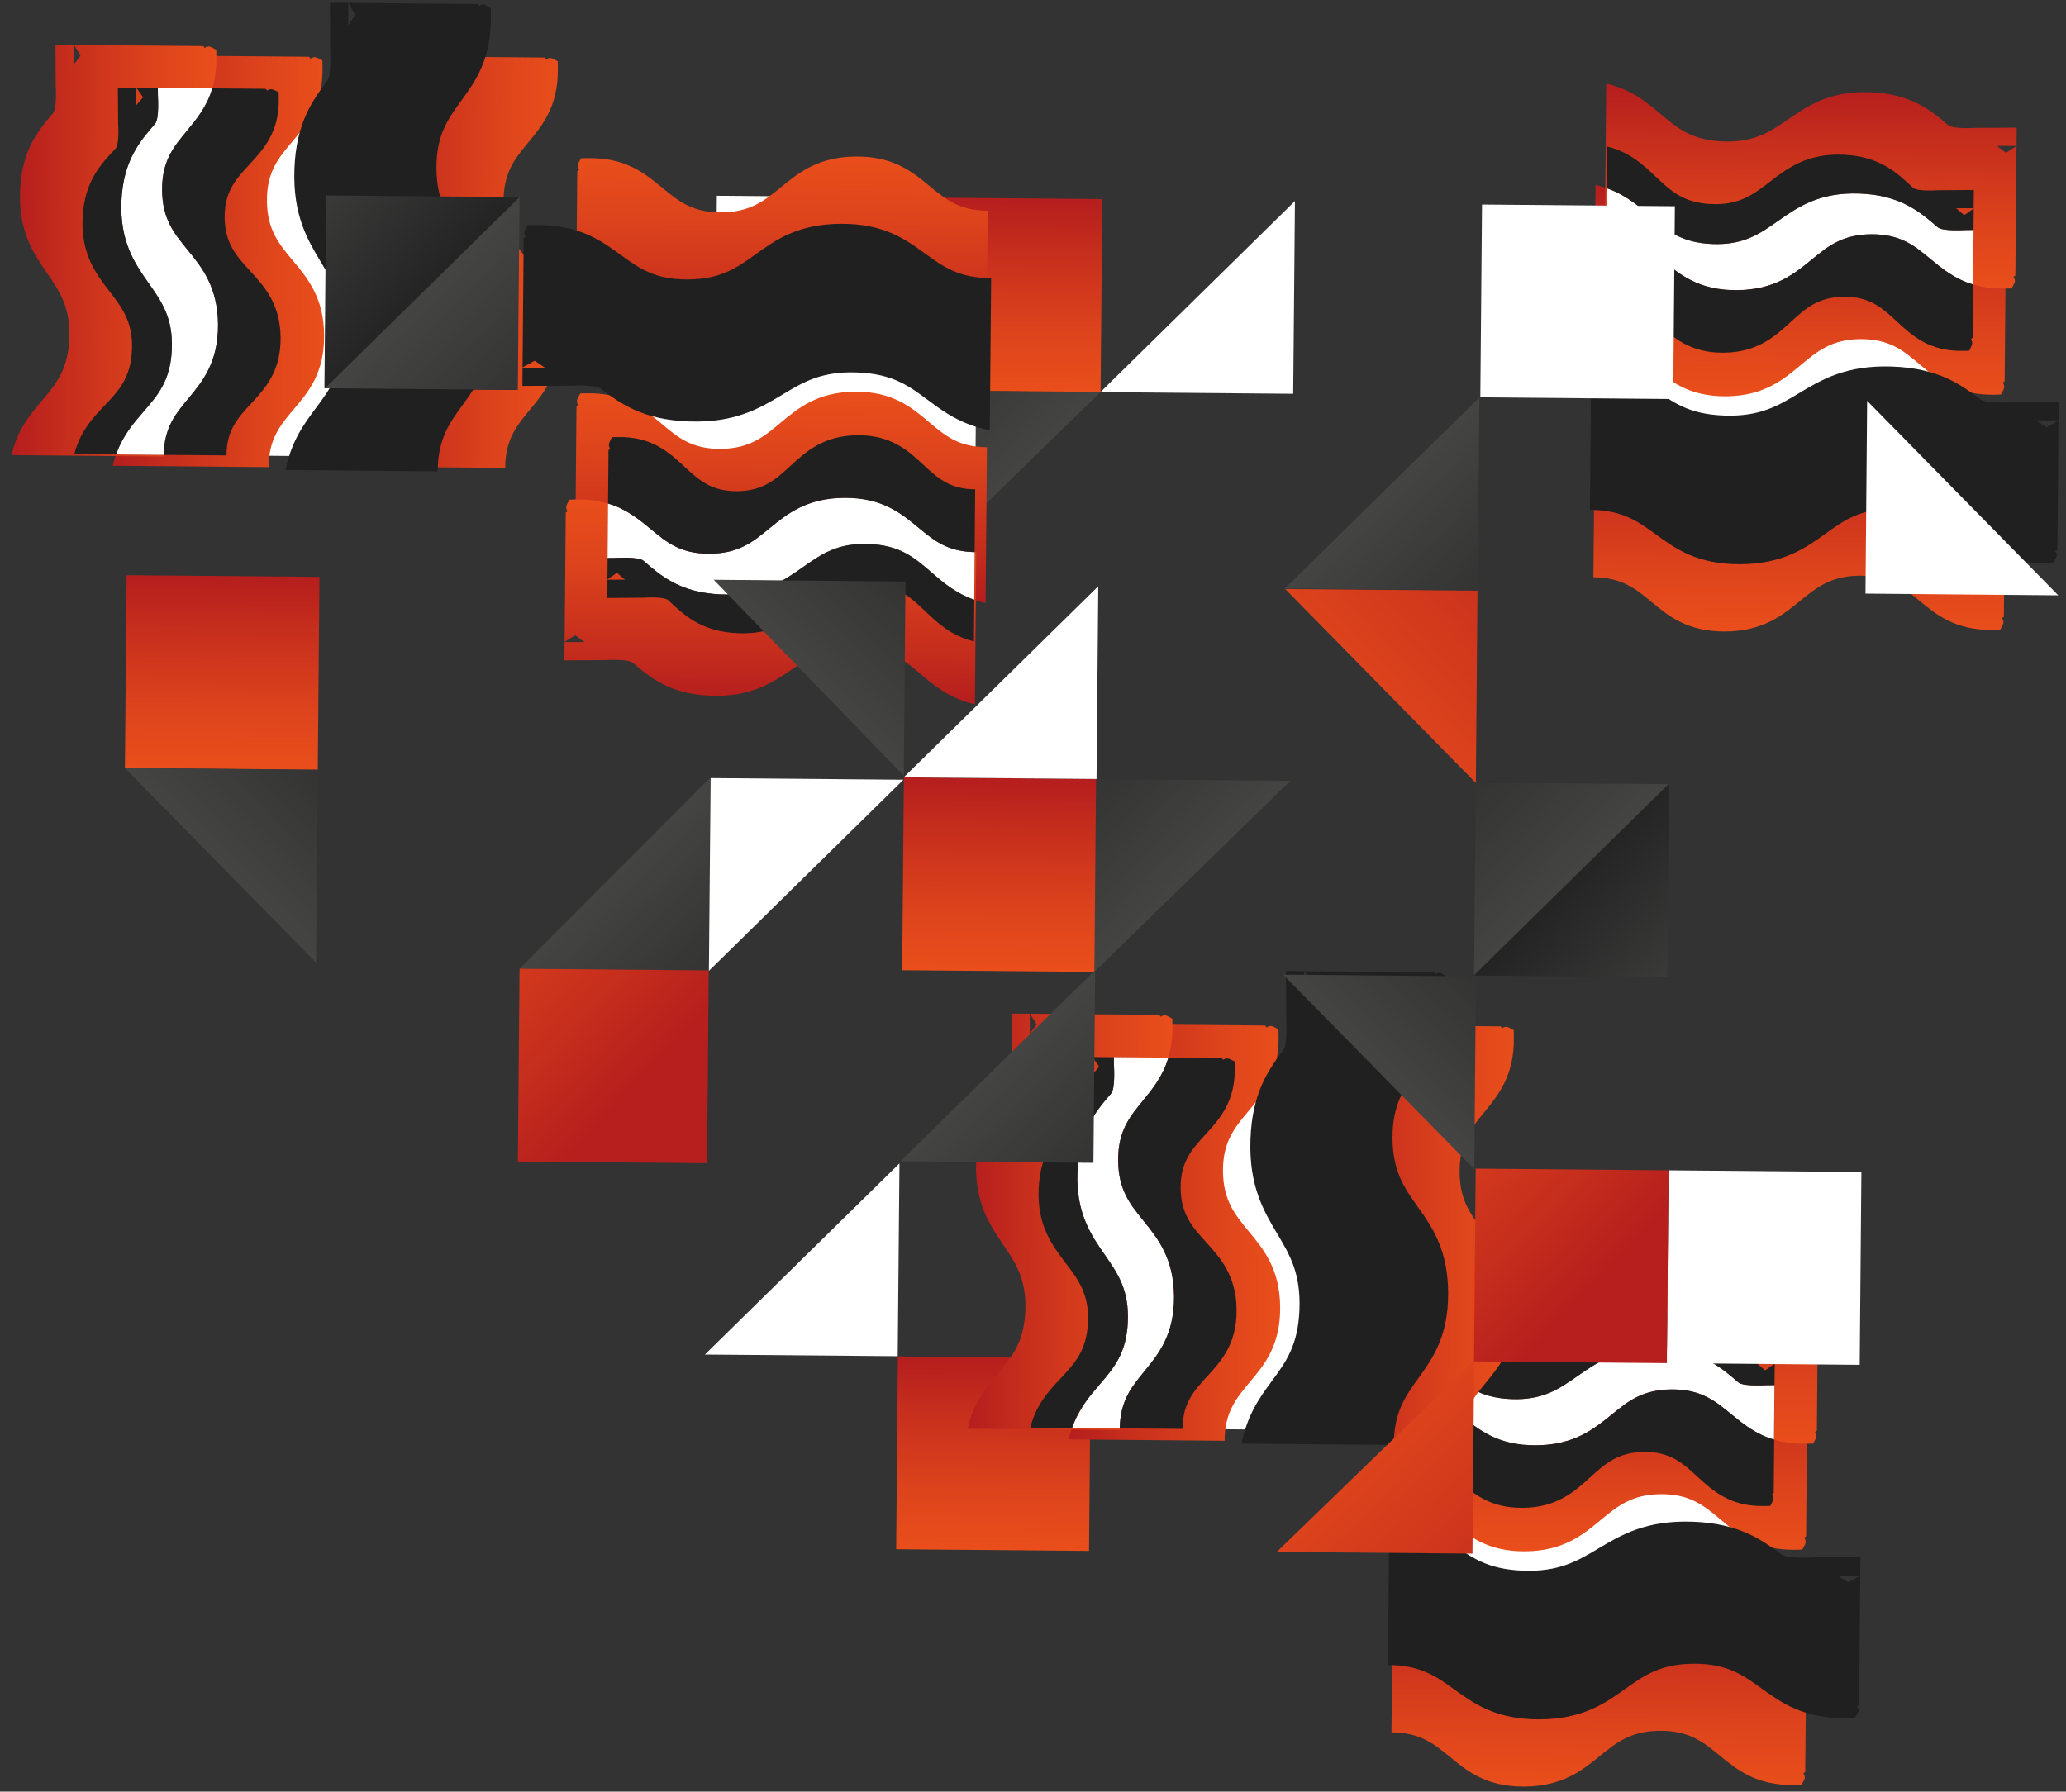 <svg width="709" height="615" viewBox="0 0 709 615" fill="none" xmlns="http://www.w3.org/2000/svg">
<rect x="0" y="0" width="709" height="615" fill="#333333" stroke="none"/>
<path d="M377.699 134.538L378.279 68.356L312.097 67.775L311.516 133.958L377.699 134.538Z" fill="url(#paint0_linear)"/>
<path d="M109.054 264.202L109.634 198.02L43.451 197.439L42.871 263.622L109.054 264.202Z" fill="url(#paint1_linear)"/>
<path d="M375.793 333.619L376.373 267.436L310.19 266.856L309.61 333.038L375.793 333.619Z" fill="url(#paint2_linear)"/>
<path d="M373.729 532.378L374.31 466.195L308.127 465.615L307.547 531.797L373.729 532.378Z" fill="url(#paint3_linear)"/>
<path d="M311.605 133.959L312.185 67.776L246.003 67.196L245.422 133.379L311.605 133.959Z" fill="white"/>
<path d="M606.634 571.614L607.414 482.736L481.985 481.636L481.205 570.514L606.634 571.614Z" fill="white"/>
<path d="M497.905 522.171C492.396 517.534 487.611 513.507 477.775 513.474L478.244 459.973C479.433 460.25 480.551 460.563 481.616 460.91C481.793 460.965 481.988 461.038 482.165 461.093L482.022 477.456C491.483 477.628 496.199 481.494 501.603 485.935C507.413 490.717 514.018 496.147 527.093 496.066C540.167 495.985 546.957 490.495 552.941 485.638C558.673 480.992 563.636 476.962 573.704 476.908C583.737 476.854 588.576 480.827 594.21 485.448C598.166 488.685 602.457 492.227 608.844 494.133L609.008 475.421C611.943 475.394 616.443 475.38 618.649 475.381C619.165 475.386 619.716 475.373 620.268 475.378L620.211 481.799C619.713 481.794 619.197 481.808 618.699 481.803C617.045 481.806 615.195 481.808 613.416 481.81L614.512 482.656C615.148 483.142 615.784 483.645 616.402 484.131C616.491 484.132 616.58 484.15 616.669 484.151C617.527 483.607 618.851 482.765 620.211 481.888L619.812 527.349C619.561 527.543 619.346 527.701 619.149 527.842C619.959 528.88 619.612 529.856 619.395 530.263L618.509 531.927L616.196 531.978C613.296 532.024 610.719 531.788 608.393 531.34C601.876 530.091 597.348 527.152 593.462 524.077C592.437 523.267 591.466 522.44 590.512 521.649C584.897 516.922 580.042 512.842 570.009 512.896C559.941 512.95 554.977 517.069 549.243 521.839C543.259 526.802 536.468 532.453 523.393 532.516C510.318 532.632 503.732 527.078 497.905 522.171Z" fill="url(#paint4_linear)"/>
<path d="M497.657 603.139C492.147 598.608 487.361 594.688 477.525 594.655L477.983 542.435C486.806 544.415 492.015 548.801 496.747 552.774C502.504 557.627 507.483 561.815 518.312 562.248C529.141 562.681 534.688 558.905 541.094 554.533C547.787 549.984 555.374 544.803 569.439 545.372C583.558 545.922 590.32 551.638 596.306 556.671C597.984 558.073 605.512 557.606 605.957 557.592C606.686 557.58 615.047 557.529 618.355 557.523C618.871 557.527 619.405 557.514 619.956 557.519L619.901 563.78C619.403 563.775 618.888 563.771 618.389 563.784C616.735 563.787 614.885 563.789 613.106 563.791L614.202 564.619C614.838 565.105 615.474 565.591 616.093 566.059C616.182 566.059 616.27 566.078 616.359 566.079C617.218 565.553 618.541 564.728 619.901 563.869L619.511 608.245C619.261 608.421 619.046 608.579 618.849 608.72C619.658 609.741 619.312 610.68 619.095 611.07L618.209 612.699L615.897 612.732C602.75 612.954 596.092 607.471 590.211 602.652C584.595 598.031 579.738 594.058 569.705 594.112C559.637 594.166 554.675 598.178 548.942 602.841C542.958 607.698 536.168 613.189 523.094 613.27C510.073 613.351 503.468 607.921 497.657 603.139Z" fill="url(#paint5_linear)"/>
<path d="M608.825 494.168L608.989 475.457C607.548 475.462 606.481 475.471 606.249 475.486C605.805 475.5 598.276 475.986 596.599 474.53C590.614 469.372 583.853 463.532 569.735 462.964C555.67 462.396 548.081 467.683 541.388 472.356C534.963 476.835 529.432 480.7 518.603 480.267C507.775 479.834 502.796 475.539 497.041 470.58C493.069 467.147 488.743 463.427 482.2 461.129L482.056 477.492C481.879 477.49 481.701 477.489 481.505 477.487L481.963 425.267C490.786 427.247 495.995 431.633 500.727 435.606C506.483 440.459 511.463 444.647 522.292 445.08C533.121 445.513 538.668 441.737 545.074 437.364C551.767 432.816 559.354 427.635 573.419 428.203C587.538 428.754 594.3 434.47 600.286 439.503C601.964 440.905 609.492 440.438 609.937 440.424C610.666 440.412 619.027 440.361 622.335 440.355C622.851 440.359 623.385 440.346 623.954 440.351L623.899 446.612C623.401 446.607 622.885 446.603 622.387 446.616C620.733 446.619 618.883 446.621 617.104 446.623L618.2 447.451C618.836 447.937 619.472 448.423 620.09 448.891C620.179 448.891 620.268 448.91 620.357 448.911C621.215 448.385 622.539 447.56 623.898 446.701L623.509 491.077C623.258 491.253 623.044 491.411 622.847 491.552C623.656 492.573 623.31 493.512 623.093 493.902L622.207 495.531L620.072 495.565L619.894 495.564C615.554 495.632 611.947 495.103 608.825 494.168Z" fill="url(#paint6_linear)"/>
<path d="M501.603 485.952C496.199 481.493 491.483 477.646 482.022 477.474L482.165 461.11C488.709 463.409 493.034 467.129 497.006 470.561C502.762 475.521 507.74 479.816 518.569 480.249C529.398 480.682 534.946 476.817 541.353 472.338C548.047 467.665 555.635 462.377 569.7 462.945C583.818 463.514 590.58 469.354 596.565 474.512C598.242 475.949 605.77 475.482 606.215 475.468C606.446 475.47 607.513 475.462 608.954 475.439L608.79 494.15C602.403 492.244 598.112 488.72 594.156 485.465C588.54 480.845 583.683 476.871 573.651 476.925C563.582 476.979 558.62 480.991 552.887 485.655C546.903 490.512 540.114 496.002 527.039 496.083C514.018 496.165 507.431 490.735 501.603 485.952Z" fill="white"/>
<path d="M518.586 480.25C507.757 479.817 502.779 475.522 497.024 470.562C493.052 467.13 488.726 463.41 482.183 461.111L482.308 446.793C490.189 448.766 494.846 453.147 499.045 457.114C504.196 461.962 508.624 466.146 518.297 466.568C527.97 466.991 532.93 463.21 538.661 458.832C544.642 454.277 551.429 449.089 563.982 449.644C576.589 450.182 582.64 455.891 587.968 460.918C589.467 462.319 596.195 461.844 596.587 461.83C597.227 461.818 604.698 461.759 607.651 461.749C608.114 461.753 608.594 461.74 609.092 461.744L609.037 468.005C608.592 468.001 608.13 467.997 607.685 468.011C606.209 468.016 604.554 468.019 602.971 468.023L603.942 468.849C604.507 469.335 605.072 469.82 605.637 470.287C605.709 470.288 605.797 470.306 605.868 470.307C606.638 469.78 607.819 468.955 609.036 468.094L608.972 475.457C607.531 475.462 606.464 475.471 606.232 475.487C605.787 475.5 598.259 475.986 596.582 474.53C590.597 469.373 583.836 463.532 569.717 462.964C555.652 462.396 548.064 467.683 541.37 472.356C534.963 476.818 529.415 480.7 518.586 480.25Z" fill="#202020"/>
<path d="M499.813 507.496C494.89 502.97 490.637 499.055 481.85 499.031L482.039 477.492C491.501 477.664 496.216 481.53 501.62 485.971C507.431 490.753 514.035 496.183 527.11 496.102C540.185 496.021 546.974 490.531 552.958 485.674C558.691 481.028 563.653 476.998 573.722 476.944C583.754 476.89 588.593 480.864 594.227 485.485C598.183 488.721 602.474 492.263 608.861 494.169L608.701 512.471C608.486 512.647 608.289 512.805 608.11 512.946C608.83 513.966 608.519 514.906 608.32 515.296L607.541 516.925L605.477 516.961C593.735 517.196 587.789 511.718 582.548 506.905C577.537 502.29 573.196 498.321 564.248 498.384C555.265 498.448 550.819 502.465 545.69 507.133C540.347 511.996 534.269 517.492 522.599 517.586C510.876 517.678 505.001 512.273 499.813 507.496Z" fill="#202020"/>
<path d="M499.248 580.029C492.955 575.491 487.529 571.566 476.323 571.521L476.781 519.3C486.831 521.292 492.77 525.684 498.142 529.662C504.716 534.522 510.372 538.717 522.712 539.163C535.035 539.609 541.347 535.84 548.643 531.475C556.26 526.934 564.879 521.763 580.901 522.348C596.958 522.916 604.681 528.64 611.503 533.68C613.412 535.085 621.989 534.626 622.505 534.613C623.324 534.602 632.858 534.561 636.611 534.559C637.198 534.564 637.821 534.551 638.444 534.557L638.389 540.818C637.819 540.813 637.233 540.808 636.663 540.82C634.778 540.822 632.679 540.821 630.651 540.821L631.889 541.65C632.614 542.137 633.339 542.623 634.046 543.092C634.135 543.093 634.242 543.112 634.349 543.112C635.331 542.587 636.833 541.765 638.388 540.907L637.999 585.283C637.713 585.459 637.462 585.617 637.247 585.757C638.163 586.779 637.782 587.718 637.529 588.108L636.537 589.735L633.904 589.766C618.943 589.972 611.342 584.48 604.643 579.655C598.244 575.027 592.712 571.047 581.292 571.09C569.836 571.131 564.198 575.138 557.664 579.794C550.863 584.644 543.148 590.126 528.259 590.191C513.406 590.238 505.894 584.818 499.248 580.029Z" fill="#202020"/>
<path d="M674.93 175.104L675.71 86.226L551.259 85.135L550.48 174.012L674.93 175.104Z" fill="white"/>
<path d="M567.055 125.669C561.581 121.032 556.85 117.006 547.085 116.973L547.554 63.472C548.725 63.749 549.843 64.062 550.89 64.409C551.067 64.464 551.244 64.536 551.422 64.591L551.278 80.955C560.669 81.126 565.331 84.991 570.699 89.432C576.474 94.214 583.007 99.643 595.993 99.561C608.961 99.48 615.697 93.989 621.628 89.132C627.325 84.486 632.234 80.455 642.231 80.401C652.175 80.346 656.996 84.319 662.577 88.939C666.497 92.175 670.771 95.717 677.086 97.622L677.25 78.929C680.168 78.901 684.615 78.887 686.82 78.888C687.336 78.893 687.87 78.88 688.421 78.885L688.365 85.305C687.867 85.301 687.369 85.314 686.871 85.31C685.234 85.314 683.384 85.315 681.623 85.317L682.701 86.163C683.319 86.649 683.955 87.152 684.573 87.638C684.662 87.639 684.751 87.657 684.822 87.658C685.681 87.114 686.987 86.272 688.346 85.394L687.948 130.856C687.697 131.049 687.482 131.208 687.285 131.348C688.094 132.387 687.748 133.362 687.531 133.769L686.662 135.434L684.367 135.485C681.485 135.531 678.926 135.295 676.617 134.848C670.154 133.599 665.661 130.66 661.811 127.585C660.804 126.776 659.833 125.949 658.879 125.158C653.3 120.431 648.497 116.351 638.536 116.406C628.556 116.461 623.629 120.58 617.93 125.35C611.981 130.314 605.261 135.965 592.294 136.029C579.361 136.129 572.828 130.576 567.055 125.669Z" fill="url(#paint7_linear)"/>
<path d="M566.789 206.636C561.315 202.106 556.582 198.187 546.817 198.154L547.275 145.934C556.027 147.914 561.2 152.299 565.879 156.271C571.6 161.124 576.526 165.312 587.284 165.744C598.024 166.177 603.535 162.401 609.888 158.027C616.527 153.478 624.062 148.297 638.02 148.864C652.014 149.414 658.741 155.129 664.673 160.162C666.333 161.564 673.808 161.096 674.253 161.082C674.964 161.07 683.272 161.019 686.545 161.012C687.06 161.016 687.594 161.003 688.146 161.008L688.091 167.269C687.593 167.265 687.095 167.26 686.596 167.274C684.96 167.277 683.128 167.279 681.349 167.281L682.427 168.109C683.063 168.594 683.681 169.08 684.3 169.548C684.389 169.549 684.477 169.567 684.549 169.568C685.407 169.042 686.713 168.217 688.072 167.358L687.683 211.734C687.432 211.91 687.217 212.068 687.021 212.209C687.83 213.23 687.484 214.17 687.267 214.559L686.399 216.188L684.104 216.221C671.063 216.445 664.459 210.961 658.614 206.143C653.033 201.523 648.23 197.55 638.268 197.605C628.289 197.659 623.362 201.672 617.665 206.335C611.717 211.193 604.998 216.683 592.03 216.765C579.098 216.848 572.564 211.418 566.789 206.636Z" fill="url(#paint8_linear)"/>
<path d="M677.103 97.658L677.267 78.929C675.844 78.934 674.777 78.943 674.545 78.959C674.1 78.972 666.625 79.458 664.966 78.003C659.035 72.846 652.309 67.006 638.315 66.439C624.339 65.871 616.822 71.177 610.181 75.833C603.81 80.313 598.315 84.178 587.575 83.746C576.835 83.313 571.892 79.019 566.173 74.059C562.236 70.627 557.929 66.907 551.438 64.609L551.295 80.973C551.117 80.971 550.939 80.969 550.761 80.968L551.219 28.747C559.971 30.727 565.145 35.113 569.823 39.085C575.544 43.938 580.47 48.126 591.228 48.558C601.968 48.99 607.479 45.214 613.832 40.841C620.472 36.292 628.006 31.111 641.964 31.678C655.958 32.228 662.685 37.943 668.617 42.976C670.277 44.378 677.752 43.91 678.197 43.896C678.909 43.884 687.216 43.833 690.489 43.826C691.005 43.83 691.538 43.817 692.09 43.822L692.035 50.083C691.537 50.078 691.039 50.074 690.541 50.087C688.904 50.091 687.072 50.092 685.293 50.095L686.371 50.922C686.989 51.408 687.625 51.894 688.244 52.362C688.333 52.362 688.422 52.381 688.493 52.382C689.351 51.856 690.657 51.031 692.016 50.171L691.627 94.548C691.376 94.724 691.162 94.882 690.965 95.023C691.774 96.044 691.428 96.983 691.211 97.373L690.343 99.002L688.226 99.036L688.048 99.035C683.778 99.122 680.19 98.592 677.103 97.658Z" fill="url(#paint9_linear)"/>
<path d="M570.717 89.45C565.348 84.992 560.686 81.144 551.296 80.973L551.439 64.609C557.929 66.908 562.219 70.627 566.174 74.059C571.893 79.019 576.818 83.313 587.576 83.746C598.316 84.178 603.828 80.313 610.182 75.833C616.823 71.16 624.358 65.872 638.316 66.439C652.31 67.006 659.036 72.846 664.967 78.003C666.627 79.441 674.101 78.973 674.546 78.959C674.777 78.961 675.845 78.952 677.268 78.929L677.104 97.641C670.77 95.735 666.514 92.211 662.594 88.957C657.014 84.337 652.21 80.364 642.249 80.419C632.252 80.473 627.343 84.486 621.645 89.15C615.697 94.007 608.979 99.498 596.011 99.579C583.043 99.662 576.491 94.232 570.717 89.45Z" fill="white"/>
<path d="M587.558 83.746C576.818 83.314 571.875 79.019 566.156 74.059C562.219 70.627 557.911 66.907 551.421 64.609L551.547 50.291C559.374 52.263 563.978 56.644 568.159 60.612C573.275 65.459 577.685 69.642 587.287 70.047C596.889 70.469 601.795 66.688 607.49 62.309C613.418 57.754 620.152 52.565 632.616 53.119C645.116 53.656 651.114 59.365 656.406 64.392C657.888 65.792 664.562 65.317 664.972 65.303C665.612 65.291 673.03 65.231 675.947 65.221C676.41 65.225 676.89 65.212 677.37 65.216L677.315 71.477C676.871 71.473 676.426 71.469 675.981 71.483C674.523 71.488 672.868 71.491 671.303 71.495L672.274 72.322C672.839 72.807 673.404 73.292 673.951 73.76C674.022 73.76 674.111 73.779 674.182 73.779C674.952 73.253 676.115 72.427 677.332 71.566L677.268 78.929C675.845 78.935 674.777 78.943 674.546 78.959C674.101 78.973 666.626 79.459 664.967 78.003C659.035 72.846 652.31 67.006 638.316 66.439C624.34 65.871 616.822 71.177 610.182 75.833C603.81 80.313 598.316 84.196 587.558 83.746Z" fill="#202020"/>
<path d="M568.927 110.993C564.039 106.468 559.822 102.553 551.107 102.53L551.296 80.973C560.686 81.144 565.348 85.01 570.717 89.45C576.491 94.232 583.025 99.662 596.011 99.58C608.979 99.498 615.715 94.007 621.645 89.15C627.343 84.504 632.252 80.474 642.249 80.419C652.193 80.364 657.014 84.337 662.594 88.957C666.515 92.194 670.788 95.735 677.104 97.641L676.943 115.943C676.728 116.119 676.531 116.277 676.352 116.418C677.072 117.438 676.762 118.378 676.563 118.768L675.784 120.397L673.738 120.433C662.085 120.668 656.192 115.191 650.987 110.379C646.011 105.764 641.723 101.795 632.829 101.859C623.899 101.923 619.506 105.94 614.431 110.61C609.123 115.472 603.098 120.969 591.518 121.063C579.919 121.175 574.079 115.77 568.927 110.993Z" fill="#202020"/>
<path d="M568.38 183.526C562.14 178.989 556.75 175.064 545.633 175.02L546.091 122.782C556.07 124.772 561.955 129.164 567.292 133.142C573.813 138.002 579.433 142.196 591.666 142.641C603.9 143.086 610.159 139.317 617.401 134.951C624.948 130.41 633.513 125.238 649.41 125.822C665.343 126.389 673.013 132.113 679.763 137.152C681.654 138.556 690.161 138.097 690.677 138.084C691.495 138.074 700.941 138.032 704.676 138.029C705.263 138.034 705.868 138.022 706.491 138.027L706.436 144.288C705.866 144.283 705.297 144.278 704.728 144.291C702.86 144.292 700.761 144.292 698.769 144.292L700.007 145.121C700.714 145.607 701.439 146.094 702.147 146.563C702.236 146.563 702.342 146.582 702.431 146.583C703.414 146.058 704.898 145.235 706.435 144.377L706.046 188.754C705.759 188.929 705.527 189.087 705.294 189.227C706.21 190.249 705.811 191.188 705.576 191.578L704.584 193.205L701.969 193.236C687.132 193.444 679.585 187.952 672.939 183.127C666.594 178.5 661.097 174.521 649.783 174.564C638.417 174.606 632.814 178.613 626.352 183.27C619.603 188.12 611.942 193.602 597.178 193.669C582.413 193.735 574.955 188.315 568.38 183.526Z" fill="#202020"/>
<path d="M150.311 32.508L61.433 31.729L60.341 156.179L149.219 156.959L150.311 32.508Z" fill="white"/>
<path d="M100.89 140.381C96.253 145.855 92.227 150.587 92.194 160.352L38.693 159.883C38.97 158.711 39.283 157.593 39.63 156.547C39.685 156.369 39.757 156.192 39.812 156.015L56.176 156.158C56.347 146.768 60.212 142.106 64.653 136.737C69.435 130.963 74.864 124.429 74.782 111.443C74.7 98.475 69.21 91.739 64.352 85.809C59.706 80.112 55.676 75.202 55.621 65.205C55.566 55.261 59.54 50.44 64.16 44.86C67.396 40.939 70.938 36.666 72.843 30.35L54.132 30.186C54.104 27.269 54.09 22.822 54.092 20.616C54.096 20.1 54.083 19.566 54.088 19.015L60.509 19.071C60.504 19.569 60.518 20.068 60.513 20.566C60.517 22.202 60.518 24.052 60.521 25.813L61.366 24.735C61.852 24.117 62.355 23.481 62.841 22.863C62.842 22.774 62.861 22.685 62.861 22.614C62.317 21.755 61.475 20.45 60.597 19.09L106.059 19.489C106.253 19.739 106.411 19.954 106.551 20.151C107.59 19.342 108.565 19.689 108.973 19.906L110.637 20.774L110.688 23.069C110.734 25.951 110.498 28.51 110.051 30.819C108.802 37.283 105.864 41.775 102.788 45.626C101.979 46.632 101.152 47.603 100.361 48.557C95.634 54.136 91.554 58.939 91.609 68.9C91.664 78.88 95.783 83.808 100.553 89.506C105.517 95.455 111.168 102.175 111.232 115.143C111.332 128.075 105.778 134.626 100.89 140.381Z" fill="url(#paint10_linear)"/>
<path d="M181.857 140.648C177.326 146.122 173.407 150.855 173.375 160.62L121.154 160.162C123.134 151.41 127.52 146.237 131.492 141.558C136.345 135.837 140.532 130.911 140.965 120.153C141.397 109.413 137.621 103.902 133.248 97.549C128.699 90.909 123.517 83.376 124.085 69.417C124.634 55.423 130.35 48.696 135.382 42.764C136.784 41.104 136.316 33.629 136.302 33.184C136.291 32.473 136.239 24.165 136.232 20.892C136.237 20.377 136.224 19.843 136.229 19.291L142.489 19.346C142.485 19.844 142.481 20.342 142.494 20.84C142.497 22.477 142.499 24.309 142.501 26.088L143.329 25.01C143.815 24.374 144.301 23.756 144.768 23.137C144.769 23.048 144.788 22.96 144.788 22.888C144.262 22.03 143.438 20.724 142.578 19.365L186.955 19.754C187.13 20.005 187.289 20.22 187.429 20.416C188.45 19.607 189.39 19.953 189.779 20.17L191.408 21.038L191.441 23.333C191.665 36.373 186.182 42.978 181.364 48.823C176.743 54.404 172.77 59.207 172.825 69.169C172.88 79.148 176.892 84.075 181.556 89.772C186.413 95.72 191.904 102.439 191.986 115.407C192.068 128.339 186.639 134.873 181.857 140.648Z" fill="url(#paint11_linear)"/>
<path d="M72.861 30.35L54.15 30.186C54.155 31.609 54.164 32.677 54.179 32.908C54.193 33.353 54.679 40.828 53.224 42.487C48.067 48.419 42.227 55.145 41.659 69.138C41.092 83.097 46.38 90.614 51.053 97.272C55.533 103.644 59.399 109.138 58.966 119.878C58.534 130.618 54.24 135.561 49.28 141.281C45.848 145.217 42.128 149.525 39.83 156.015L56.194 156.158C56.192 156.336 56.19 156.514 56.189 156.692L3.968 156.234C5.948 147.482 10.334 142.309 14.306 137.63C19.159 131.909 23.347 126.983 23.779 116.226C24.211 105.486 20.435 99.974 16.062 93.621C11.513 86.982 6.332 79.448 6.899 65.489C7.448 51.495 13.164 44.768 18.197 38.836C19.598 37.176 19.13 29.701 19.116 29.256C19.105 28.545 19.053 20.238 19.046 16.965C19.051 16.449 19.038 15.915 19.043 15.364L25.303 15.419C25.299 15.917 25.295 16.415 25.308 16.913C25.312 18.549 25.313 20.381 25.316 22.16L26.143 21.082C26.629 20.464 27.115 19.828 27.583 19.21C27.583 19.121 27.602 19.032 27.603 18.961C27.076 18.102 26.252 16.797 25.392 15.437L69.769 15.826C69.945 16.077 70.103 16.292 70.243 16.489C71.264 15.679 72.204 16.026 72.594 16.242L74.222 17.111L74.257 19.228L74.256 19.405C74.343 23.657 73.796 27.246 72.861 30.35Z" fill="url(#paint12_linear)"/>
<path d="M64.671 136.72C60.212 142.088 56.365 146.751 56.194 156.141L39.83 155.997C42.129 149.507 45.848 145.218 49.28 141.263C54.24 135.544 58.534 130.618 58.967 119.861C59.399 109.121 55.534 103.608 51.054 97.254C46.38 90.614 41.092 83.079 41.66 69.121C42.227 55.127 48.067 48.401 53.224 42.47C54.662 40.81 54.194 33.335 54.18 32.891C54.182 32.659 54.173 31.592 54.15 30.169L72.861 30.333C70.956 36.666 67.432 40.922 64.178 44.843C59.558 50.423 55.585 55.226 55.64 65.188C55.694 75.185 59.707 80.094 64.371 85.791C69.228 91.74 74.719 98.458 74.8 111.426C74.882 124.412 69.453 130.945 64.671 136.72Z" fill="white"/>
<path d="M58.966 119.878C58.534 130.618 54.24 135.561 49.28 141.281C45.848 145.217 42.128 149.525 39.83 156.015L25.512 155.889C27.484 148.062 31.865 143.458 35.832 139.277C40.68 134.179 44.863 129.769 45.285 120.167C45.707 110.566 41.926 105.659 37.547 99.964C32.992 94.036 27.804 87.302 28.358 74.838C28.894 62.338 34.603 56.34 39.63 51.048C41.031 49.566 40.556 42.892 40.541 42.483C40.529 41.842 40.47 34.424 40.46 31.507C40.464 31.045 40.45 30.564 40.454 30.084L46.715 30.139C46.711 30.584 46.707 31.028 46.721 31.473C46.726 32.932 46.73 34.586 46.734 36.151L47.56 35.18C48.046 34.615 48.531 34.05 48.998 33.503C48.999 33.432 49.017 33.343 49.018 33.272C48.491 32.502 47.665 31.339 46.804 30.122L54.168 30.186C54.173 31.61 54.181 32.677 54.197 32.908C54.211 33.353 54.697 40.828 53.242 42.487C48.085 48.419 42.245 55.145 41.677 69.138C41.11 83.097 46.398 90.614 51.071 97.272C55.534 103.626 59.399 109.138 58.966 119.878Z" fill="#202020"/>
<path d="M86.196 138.51C81.671 143.397 77.756 147.614 77.733 156.33L56.194 156.141C56.365 146.751 60.23 142.089 64.671 136.72C69.453 130.945 74.882 124.412 74.8 111.426C74.719 98.458 69.228 91.722 64.371 85.791C59.725 80.094 55.694 75.185 55.64 65.188C55.585 55.244 59.558 50.423 64.178 44.843C67.415 40.922 70.956 36.649 72.861 30.333L91.181 30.494C91.357 30.709 91.516 30.906 91.656 31.085C92.677 30.364 93.617 30.675 94.006 30.874L95.636 31.653L95.671 33.699C95.907 45.352 90.43 51.245 85.617 56.45C81.002 61.426 77.034 65.714 77.098 74.608C77.162 83.538 81.179 87.931 85.848 93.006C90.711 98.314 96.208 104.339 96.302 115.919C96.396 127.518 90.973 133.358 86.196 138.51Z" fill="#202020"/>
<path d="M158.729 139.057C154.192 145.296 150.267 150.687 150.223 161.804L98.002 161.346C99.993 151.367 104.385 145.482 108.363 140.145C113.223 133.624 117.416 128.004 117.862 115.77C118.307 103.536 114.538 97.278 110.172 90.035C105.631 82.489 100.459 73.924 101.043 58.026C101.61 42.094 107.333 34.424 112.373 27.673C113.777 25.782 113.318 17.276 113.305 16.76C113.294 15.942 113.253 6.496 113.25 2.761C113.255 2.174 113.243 1.569 113.248 0.946L119.509 1.001C119.504 1.57 119.499 2.14 119.512 2.709C119.513 4.577 119.512 6.676 119.513 8.668L120.342 7.43C120.828 6.723 121.315 5.998 121.784 5.29C121.784 5.201 121.803 5.095 121.804 5.006C121.279 4.023 120.456 2.539 119.598 1.002L163.974 1.391C164.15 1.677 164.308 1.91 164.448 2.142C165.47 1.226 166.409 1.626 166.799 1.861L168.426 2.853L168.457 5.468C168.665 20.305 163.173 27.852 158.348 34.498C153.721 40.843 149.741 46.34 149.784 57.654C149.827 69.02 153.834 74.623 158.491 81.085C163.341 87.834 168.823 95.495 168.889 110.259C168.956 125.023 163.536 132.482 158.729 139.057Z" fill="#202020"/>
<path d="M478.4 365.242L389.522 364.462L388.418 490.336L477.296 491.115L478.4 365.242Z" fill="white"/>
<path d="M428.953 474.358C424.315 479.885 420.289 484.688 420.255 494.56L366.754 494.091C367.032 492.901 367.344 491.783 367.691 490.719C367.746 490.542 367.819 490.347 367.874 490.169L384.237 490.313C384.409 480.816 388.275 476.1 392.716 470.661C397.499 464.815 402.929 458.21 402.848 445.082C402.768 431.972 397.278 425.164 392.421 419.145C387.776 413.395 383.746 408.414 383.692 398.31C383.638 388.242 387.612 383.385 392.233 377.734C395.469 373.778 399.012 369.451 400.918 363.046L382.207 362.882C382.179 359.929 382.165 355.429 382.167 353.205C382.171 352.69 382.158 352.138 382.163 351.587L388.584 351.643C388.58 352.141 388.593 352.657 388.589 353.155C388.592 354.809 388.593 356.677 388.596 358.456L389.441 357.36C389.927 356.724 390.431 356.088 390.916 355.452C390.917 355.363 390.936 355.274 390.937 355.186C390.393 354.309 389.551 352.986 388.673 351.626L434.153 352.025C434.346 352.276 434.504 352.49 434.645 352.687C435.684 351.878 436.659 352.225 437.066 352.442L438.73 353.328L438.781 355.641C438.827 358.541 438.591 361.135 438.143 363.48C436.894 370.014 433.955 374.56 430.879 378.446C430.07 379.471 429.243 380.442 428.452 381.396C423.724 387.028 419.644 391.902 419.698 401.97C419.752 412.074 423.87 417.037 428.64 422.807C433.604 428.809 439.254 435.618 439.317 448.746C439.415 461.892 433.86 468.514 428.953 474.358Z" fill="url(#paint13_linear)"/>
<path d="M509.92 474.606C505.389 480.134 501.469 484.938 501.436 494.81L449.216 494.352C451.197 485.493 455.583 480.266 459.555 475.534C464.409 469.742 468.597 464.763 469.03 453.881C469.464 443.016 465.688 437.451 461.315 431.009C456.767 424.299 451.587 416.676 452.155 402.558C452.706 388.403 458.422 381.605 463.456 375.602C464.858 373.924 464.391 366.36 464.377 365.916C464.365 365.186 464.314 356.79 464.308 353.481C464.312 352.966 464.299 352.414 464.304 351.863L470.565 351.918C470.561 352.416 470.556 352.931 470.57 353.43C470.573 355.084 470.574 356.952 470.576 358.73L471.404 357.635C471.89 356.999 472.376 356.363 472.844 355.744C472.845 355.655 472.863 355.566 472.864 355.477C472.338 354.601 471.514 353.278 470.654 351.918L515.031 352.308C515.206 352.558 515.365 352.773 515.505 352.97C516.526 352.161 517.466 352.507 517.855 352.724L519.484 353.61L519.517 355.922C519.739 369.105 514.255 375.798 509.437 381.697C504.816 387.331 500.842 392.205 500.896 402.274C500.95 412.377 504.962 417.34 509.625 423.108C514.482 429.11 519.972 435.917 520.052 449.045C520.133 462.155 514.721 468.778 509.92 474.606Z" fill="url(#paint14_linear)"/>
<path d="M400.953 363.064L382.242 362.9C382.247 364.341 382.255 365.426 382.271 365.658C382.285 366.12 382.77 373.666 381.314 375.344C376.157 381.346 370.316 388.143 369.747 402.297C369.179 416.415 374.466 424.022 379.138 430.751C383.618 437.194 387.482 442.759 387.049 453.624C386.616 464.488 382.321 469.485 377.36 475.275C373.928 479.265 370.208 483.608 367.909 490.17L384.272 490.313C384.271 490.491 384.269 490.669 384.268 490.865L332.047 490.407C334.028 481.548 338.414 476.321 342.387 471.589C347.24 465.797 351.428 460.818 351.862 449.936C352.295 439.071 348.52 433.506 344.147 427.064C339.599 420.354 334.418 412.731 334.987 398.613C335.538 384.458 341.254 377.66 346.287 371.657C347.689 369.979 347.222 362.415 347.208 361.97C347.197 361.241 347.146 352.845 347.139 349.536C347.144 349.021 347.131 348.469 347.136 347.918L353.396 347.973C353.392 348.471 353.388 348.986 353.401 349.485C353.404 351.139 353.406 353.007 353.408 354.785L354.236 353.69C354.722 353.054 355.207 352.418 355.675 351.799C355.676 351.71 355.695 351.621 355.695 351.532C355.169 350.656 354.345 349.333 353.485 347.973L397.862 348.363C398.038 348.613 398.196 348.828 398.337 349.025C399.358 348.216 400.297 348.562 400.687 348.779L402.315 349.665L402.35 351.799L402.349 351.977C402.435 356.3 401.887 359.924 400.953 363.064Z" fill="url(#paint15_linear)"/>
<path d="M392.752 470.643C388.293 476.083 384.445 480.798 384.273 490.296L367.909 490.152C370.208 483.591 373.928 479.248 377.361 475.258C382.321 469.467 386.616 464.488 387.049 453.606C387.483 442.742 383.618 437.176 379.139 430.733C374.466 424.022 369.179 416.398 369.747 402.279C370.316 388.125 376.157 381.328 381.315 375.326C382.752 373.649 382.285 366.085 382.271 365.64C382.273 365.409 382.265 364.324 382.242 362.883L400.953 363.047C399.047 369.451 395.523 373.761 392.268 377.734C387.648 383.368 383.674 388.243 383.728 398.311C383.781 408.415 387.794 413.377 392.457 419.146C397.313 425.147 402.803 431.955 402.884 445.083C402.947 458.193 397.535 464.798 392.752 470.643Z" fill="white"/>
<path d="M387.049 453.606C386.616 464.471 382.321 469.467 377.361 475.258C373.928 479.248 370.208 483.591 367.909 490.152L353.592 490.026C355.564 482.11 359.945 477.453 363.913 473.219C368.761 468.049 372.945 463.604 373.368 453.895C373.791 444.187 370.011 439.209 365.632 433.461C361.077 427.462 355.89 420.657 356.445 408.05C356.983 395.408 362.693 389.339 367.72 383.976C369.121 382.476 368.646 375.731 368.632 375.321C368.62 374.681 368.561 367.174 368.552 364.221C368.556 363.759 368.542 363.278 368.546 362.78L374.807 362.835C374.803 363.28 374.799 363.742 374.813 364.187C374.818 365.663 374.821 367.336 374.825 368.919L375.652 367.948C376.137 367.383 376.622 366.8 377.09 366.253C377.09 366.181 377.109 366.093 377.109 366.022C376.582 365.252 375.757 364.053 374.896 362.836L382.26 362.901C382.265 364.341 382.273 365.427 382.289 365.658C382.303 366.12 382.788 373.667 381.332 375.344C376.175 381.346 370.334 388.143 369.765 402.297C369.197 416.416 374.484 424.022 379.156 430.751C383.618 437.176 387.483 442.742 387.049 453.606Z" fill="#202020"/>
<path d="M414.277 472.451C409.751 477.392 405.836 481.662 405.812 490.484L384.273 490.295C384.445 480.798 388.311 476.083 392.752 470.643C397.535 464.798 402.965 458.193 402.884 445.065C402.804 431.954 397.314 425.147 392.457 419.128C387.812 413.377 383.782 408.397 383.728 398.293C383.674 388.225 387.648 383.368 392.269 377.716C395.505 373.76 399.047 369.434 400.954 363.029L419.256 363.189C419.432 363.404 419.59 363.601 419.731 363.781C420.751 363.06 421.691 363.371 422.081 363.552L423.71 364.349L423.745 366.413C423.98 378.19 418.503 384.154 413.689 389.431C409.074 394.46 405.104 398.801 405.168 407.802C405.231 416.821 409.248 421.267 413.916 426.413C418.779 431.774 424.275 437.87 424.368 449.593C424.478 461.334 419.054 467.245 414.277 472.451Z" fill="#202020"/>
<path d="M486.81 472.998C482.273 479.308 478.347 484.77 478.302 495.994L426.081 495.536C428.073 485.45 432.466 479.494 436.444 474.086C441.305 467.493 445.499 461.803 445.945 449.426C446.392 437.05 442.623 430.72 438.258 423.407C433.718 415.772 428.547 407.117 429.132 391.042C429.701 374.914 435.425 367.173 440.466 360.333C441.87 358.425 441.412 349.811 441.399 349.295C441.388 348.459 441.347 338.907 441.345 335.136C441.35 334.549 441.338 333.926 441.343 333.304L447.604 333.359C447.599 333.928 447.594 334.515 447.607 335.084C447.608 336.97 447.607 339.086 447.607 341.114L448.436 339.859C448.923 339.134 449.41 338.409 449.878 337.701C449.879 337.594 449.898 337.506 449.899 337.399C449.374 336.416 448.551 334.897 447.693 333.36L492.07 333.749C492.245 334.035 492.403 334.285 492.543 334.5C493.565 333.584 494.505 333.966 494.894 334.218L496.521 335.211L496.552 337.844C496.758 352.858 491.266 360.477 486.44 367.194C481.812 373.61 477.832 379.16 477.874 390.616C477.916 402.107 481.922 407.781 486.578 414.314C491.427 421.152 496.909 428.884 496.974 443.826C497.038 458.804 491.6 466.351 486.81 472.998Z" fill="#202020"/>
<path d="M444.39 69.007L377.627 134.609L443.792 135.172C443.81 135.172 444.391 68.971 444.39 69.007Z" fill="white"/>
<path d="M572.786 269.266L572.205 335.449L506.023 334.868L506.603 268.685L572.786 269.266Z" fill="url(#paint16_linear)"/>
<path d="M505.846 334.777L572.609 269.175L506.444 268.612C506.426 268.612 505.845 334.813 505.846 334.777Z" fill="url(#paint17_linear)"/>
<path d="M243.753 266.948L178.235 332.562L243.155 333.113C243.172 333.113 243.753 266.931 243.753 266.948Z" fill="url(#paint18_linear)"/>
<path d="M177.523 133.85L178.104 67.668L111.921 67.087L111.34 133.27L177.523 133.85Z" fill="url(#paint19_linear)"/>
<path d="M242.646 399.279L243.226 333.096L178.306 332.527L177.726 398.71L242.646 399.279Z" fill="url(#paint20_linear)"/>
<path d="M178.299 67.669L111.536 133.271L177.701 133.834C177.701 133.834 178.282 67.633 178.299 67.669Z" fill="url(#paint21_linear)"/>
<path d="M376.9 201.236L310.137 266.838L376.302 267.4C376.302 267.4 376.901 201.2 376.9 201.236Z" fill="white"/>
<path d="M308.673 399.36L241.909 464.962L308.074 465.525C308.074 465.525 308.673 399.324 308.673 399.36Z" fill="white"/>
<path d="M375.834 332.997L309.071 398.599L375.236 399.161C375.236 399.161 375.816 332.961 375.834 332.997Z" fill="url(#paint22_linear)"/>
<path d="M505.895 467.064L438.135 532.729L505.314 533.3C505.296 533.3 505.895 467.028 505.895 467.064Z" fill="url(#paint23_linear)"/>
<path d="M441.035 202.172L506.478 268.773L507.039 202.768C507.039 202.751 440.999 202.171 441.035 202.172Z" fill="url(#paint24_linear)"/>
<path d="M108.472 330.438L42.87 263.675L109.035 264.273C109.035 264.273 108.454 330.473 108.472 330.438Z" fill="url(#paint25_linear)"/>
<path d="M505.938 401.322L440.336 334.558L506.5 335.157C506.518 335.157 505.938 401.339 505.938 401.322Z" fill="url(#paint26_linear)"/>
<path d="M243.278 333.257L310.041 267.655L243.876 267.092C243.858 267.092 243.278 333.293 243.278 333.257Z" fill="white"/>
<path d="M706.353 204.356L640.751 137.593L640.189 203.758C640.188 203.775 706.389 204.356 706.353 204.356Z" fill="white"/>
<path d="M638.205 468.492L638.785 402.309L572.603 401.729L572.022 467.911L638.205 468.492Z" fill="white"/>
<path d="M572.022 467.912L572.602 401.729L506.42 401.149L505.839 467.331L572.022 467.912Z" fill="url(#paint27_linear)"/>
<path d="M574.195 136.973L574.776 70.791L508.593 70.21L508.013 136.393L574.195 136.973Z" fill="white"/>
<path d="M507.692 136.408L440.929 202.01L507.094 202.573C507.112 202.591 507.692 136.39 507.692 136.408Z" fill="url(#paint28_linear)"/>
<path d="M310.33 200.242L377.591 134.645L310.911 134.077C310.929 134.06 310.33 200.26 310.33 200.242Z" fill="url(#paint29_linear)"/>
<path d="M375.561 333.617L442.823 268.019L376.142 267.452C376.142 267.434 375.561 333.634 375.561 333.617Z" fill="url(#paint30_linear)"/>
<path d="M210.845 95.395L210.066 184.273L334.516 185.365L335.296 96.487L210.845 95.395Z" fill="white"/>
<path d="M318.732 144.818C324.205 149.455 328.937 153.481 338.702 153.514L338.233 207.015C337.061 206.738 335.943 206.426 334.897 206.078C334.72 206.023 334.542 205.951 334.365 205.896L334.508 189.532C325.118 189.361 320.456 185.496 315.088 181.055C309.313 176.273 302.779 170.844 289.793 170.926C276.826 171.008 270.089 176.498 264.159 181.356C258.462 186.002 253.553 190.032 243.555 190.087C233.612 190.142 228.79 186.168 223.21 181.548C219.29 178.312 215.016 174.77 208.7 172.865L208.536 191.576C205.619 191.604 201.172 191.618 198.966 191.617C198.45 191.612 197.917 191.625 197.365 191.62L197.422 185.199C197.92 185.204 198.418 185.19 198.916 185.195C200.552 185.191 202.402 185.19 204.163 185.187L203.086 184.342C202.467 183.856 201.831 183.353 201.213 182.867C201.124 182.866 201.035 182.848 200.964 182.847C200.106 183.391 198.8 184.233 197.44 185.111L197.839 139.631C198.09 139.438 198.305 139.279 198.502 139.139C197.692 138.1 198.039 137.125 198.256 136.718L199.124 135.053L201.419 135.002C204.301 134.956 206.861 135.192 209.169 135.639C215.633 136.888 220.125 139.827 223.976 142.902C224.983 143.711 225.954 144.538 226.907 145.329C232.487 150.056 237.289 154.136 247.251 154.081C257.23 154.026 262.158 149.907 267.856 145.137C273.805 140.173 280.525 134.522 293.493 134.458C306.408 134.376 312.958 139.929 318.732 144.818Z" fill="url(#paint31_linear)"/>
<path d="M318.997 63.852C324.471 68.382 329.204 72.301 338.969 72.334L338.511 124.554C329.759 122.574 324.586 118.188 319.907 114.216C314.186 109.364 309.26 105.176 298.502 104.743C287.763 104.311 282.251 108.087 275.898 112.461C269.259 117.009 261.725 122.191 247.766 121.624C233.772 121.074 227.045 115.359 221.113 110.326C219.453 108.924 211.978 109.392 211.533 109.406C210.822 109.417 202.515 109.469 199.242 109.476C198.726 109.471 198.192 109.485 197.641 109.48L197.696 103.219C198.194 103.223 198.692 103.228 199.19 103.214C200.826 103.211 202.658 103.209 204.437 103.207L203.359 102.379C202.723 101.893 202.105 101.408 201.487 100.94C201.398 100.939 201.309 100.92 201.238 100.92C200.379 101.446 199.073 102.27 197.714 103.13L198.103 58.771C198.354 58.596 198.569 58.437 198.766 58.297C197.956 57.276 198.302 56.336 198.519 55.947L199.387 54.318L201.682 54.285C214.723 54.061 221.327 59.544 227.173 64.362C232.753 68.983 237.556 72.956 247.518 72.901C257.497 72.846 262.424 68.834 268.121 64.17C274.069 59.313 280.788 53.822 293.756 53.74C306.671 53.64 313.222 59.069 318.997 63.852Z" fill="url(#paint32_linear)"/>
<path d="M208.683 172.847L208.518 191.558C209.942 191.553 211.009 191.544 211.24 191.529C211.685 191.515 219.16 191.029 220.819 192.484C226.751 197.641 233.477 203.481 247.471 204.049C261.429 204.616 268.946 199.328 275.604 194.655C281.976 190.175 287.47 186.31 298.21 186.742C308.95 187.174 313.893 191.469 319.613 196.428C323.549 199.86 327.857 203.58 334.347 205.878L334.491 189.515C334.669 189.516 334.846 189.518 335.024 189.519L334.566 241.74C325.814 239.76 320.641 235.374 315.962 231.402C310.241 226.549 305.315 222.362 294.558 221.929C283.818 221.497 278.306 225.273 271.953 229.646C265.314 234.195 257.78 239.377 243.822 238.809C229.828 238.26 223.101 232.544 217.168 227.512C215.508 226.11 208.033 226.578 207.589 226.592C206.877 226.603 198.57 226.655 195.297 226.662C194.781 226.657 194.247 226.67 193.696 226.665L193.751 220.405C194.249 220.409 194.747 220.413 195.245 220.4C196.881 220.397 198.714 220.395 200.492 220.393L199.415 219.565C198.796 219.079 198.16 218.593 197.542 218.126C197.453 218.125 197.364 218.106 197.293 218.106C196.434 218.632 195.129 219.456 193.769 220.316L194.158 175.957C194.409 175.781 194.624 175.623 194.821 175.483C194.011 174.462 194.358 173.522 194.575 173.132L195.443 171.504L197.56 171.469L197.737 171.47C201.99 171.365 205.578 171.913 208.683 172.847Z" fill="url(#paint33_linear)"/>
<path d="M315.052 181.038C320.421 185.496 325.083 189.344 334.473 189.515L334.33 205.878C327.839 203.58 323.55 199.86 319.595 196.428C313.876 191.469 308.951 187.174 298.193 186.742C287.453 186.31 281.94 190.175 275.587 194.655C268.946 199.328 261.411 204.616 247.453 204.049C233.459 203.482 226.733 197.642 220.802 192.485C219.142 191.047 211.668 191.515 211.223 191.529C210.991 191.527 209.924 191.535 208.501 191.558L208.665 172.847C214.999 174.753 219.254 178.276 223.175 181.53C228.755 186.151 233.559 190.124 243.52 190.069C253.517 190.014 258.426 186.002 264.124 181.338C270.072 176.481 276.79 170.99 289.758 170.908C302.744 170.826 309.278 176.256 315.052 181.038Z" fill="white"/>
<path d="M298.211 186.742C308.95 187.174 313.893 191.469 319.613 196.428C323.55 199.86 327.857 203.58 334.347 205.878L334.222 220.196C326.395 218.224 321.79 213.843 317.61 209.876C312.511 205.028 308.101 200.845 298.5 200.423C288.898 200.001 283.991 203.782 278.296 208.161C272.368 212.716 265.635 217.905 253.171 217.351C240.671 216.814 234.673 211.105 229.381 206.078C227.899 204.678 221.224 205.153 220.815 205.167C220.175 205.179 212.757 205.238 209.839 205.248C209.377 205.244 208.896 205.258 208.416 205.254L208.471 198.993C208.916 198.997 209.36 199.001 209.805 198.987C211.264 198.982 212.918 198.979 214.484 198.975L213.512 198.148C212.948 197.663 212.383 197.177 211.835 196.71C211.764 196.709 211.675 196.691 211.604 196.69C210.835 197.217 209.671 198.043 208.454 198.904L208.519 191.54C209.942 191.535 211.009 191.527 211.241 191.511C211.685 191.497 219.16 191.011 220.82 192.467C226.751 197.624 233.477 203.464 247.471 204.031C261.429 204.598 268.946 199.31 275.604 194.637C281.976 190.175 287.471 186.31 298.211 186.742Z" fill="#202020"/>
<path d="M316.842 159.513C321.729 164.038 325.946 167.953 334.662 167.976L334.473 189.515C325.082 189.344 320.42 185.478 315.052 181.038C309.277 176.256 302.743 170.826 289.758 170.908C276.79 170.99 270.054 176.481 264.123 181.338C258.426 185.984 253.517 190.014 243.52 190.069C233.576 190.124 228.755 186.151 223.174 181.53C219.254 178.294 214.98 174.752 208.665 172.847L208.825 154.527C209.04 154.351 209.237 154.193 209.417 154.052C208.696 153.032 209.007 152.092 209.206 151.702L209.985 150.073L212.031 150.037C223.684 149.802 229.577 155.279 234.782 160.091C239.758 164.706 244.045 168.675 252.94 168.611C261.87 168.547 266.263 164.53 271.338 159.861C276.646 154.998 282.67 149.501 294.251 149.407C305.849 149.313 311.69 154.718 316.842 159.513Z" fill="#202020"/>
<path d="M317.389 86.979C323.628 91.516 329.019 95.441 340.136 95.485L339.678 147.706C329.699 145.715 323.814 141.323 318.477 137.345C311.956 132.485 306.336 128.292 294.102 127.846C281.868 127.401 275.61 131.17 268.367 135.536C260.821 140.077 252.256 145.249 236.359 144.665C220.426 144.098 212.756 138.375 206.005 133.335C204.114 131.931 195.608 132.39 195.092 132.403C194.274 132.414 184.828 132.455 181.093 132.458C180.506 132.453 179.901 132.465 179.278 132.46L179.333 126.199C179.902 126.204 180.472 126.209 181.041 126.196C182.909 126.195 185.008 126.196 187 126.195L185.762 125.366C185.055 124.88 184.33 124.393 183.622 123.924C183.533 123.924 183.427 123.905 183.338 123.904C182.355 124.429 180.871 125.252 179.334 126.11L179.723 81.734C180.009 81.558 180.242 81.4 180.474 81.26C179.558 80.238 179.958 79.299 180.193 78.909L181.185 77.282L183.8 77.251C198.637 77.043 206.184 82.535 212.83 87.36C219.175 91.987 224.672 95.967 235.986 95.924C247.352 95.881 252.955 91.874 259.417 87.217C266.166 82.367 273.827 76.885 288.591 76.819C303.355 76.752 310.814 82.172 317.389 86.979Z" fill="#202020"/>
<path d="M310.16 266.286L244.936 199.01L310.745 199.605C310.745 199.605 310.16 266.304 310.16 266.286Z" fill="url(#paint34_linear)"/>
<defs>
<linearGradient id="paint0_linear" x1="345.186" y1="68.062" x2="344.606" y2="134.249" gradientUnits="userSpaceOnUse">
<stop offset="0.024" stop-color="#B61F1D"/>
<stop offset="0.276" stop-color="#C62E1D"/>
<stop offset="0.724" stop-color="#DF451C"/>
<stop offset="1" stop-color="#E94E1B"/>
</linearGradient>
<linearGradient id="paint1_linear" x1="76.533" y1="197.734" x2="75.952" y2="263.921" gradientUnits="userSpaceOnUse">
<stop offset="0.024" stop-color="#B61F1D"/>
<stop offset="0.276" stop-color="#C62E1D"/>
<stop offset="0.724" stop-color="#DF451C"/>
<stop offset="1" stop-color="#E94E1B"/>
</linearGradient>
<linearGradient id="paint2_linear" x1="343.276" y1="267.151" x2="342.696" y2="333.338" gradientUnits="userSpaceOnUse">
<stop offset="0.024" stop-color="#B61F1D"/>
<stop offset="0.276" stop-color="#C62E1D"/>
<stop offset="0.724" stop-color="#DF451C"/>
<stop offset="1" stop-color="#E94E1B"/>
</linearGradient>
<linearGradient id="paint3_linear" x1="341.223" y1="465.909" x2="340.642" y2="532.096" gradientUnits="userSpaceOnUse">
<stop offset="0.024" stop-color="#B61F1D"/>
<stop offset="0.276" stop-color="#C62E1D"/>
<stop offset="0.724" stop-color="#DF451C"/>
<stop offset="1" stop-color="#E94E1B"/>
</linearGradient>
<linearGradient id="paint4_linear" x1="549.31" y1="460.605" x2="548.677" y2="532.775" gradientUnits="userSpaceOnUse">
<stop offset="0.024" stop-color="#B61F1D"/>
<stop offset="0.276" stop-color="#C62E1D"/>
<stop offset="0.724" stop-color="#DF451C"/>
<stop offset="1" stop-color="#E94E1B"/>
</linearGradient>
<linearGradient id="paint5_linear" x1="549.036" y1="543.057" x2="548.418" y2="613.504" gradientUnits="userSpaceOnUse">
<stop offset="0.024" stop-color="#B61F1D"/>
<stop offset="0.276" stop-color="#C62E1D"/>
<stop offset="0.724" stop-color="#DF451C"/>
<stop offset="1" stop-color="#E94E1B"/>
</linearGradient>
<linearGradient id="paint6_linear" x1="552.989" y1="425.871" x2="552.383" y2="494.988" gradientUnits="userSpaceOnUse">
<stop offset="0.024" stop-color="#B61F1D"/>
<stop offset="0.276" stop-color="#C62E1D"/>
<stop offset="0.724" stop-color="#DF451C"/>
<stop offset="1" stop-color="#E94E1B"/>
</linearGradient>
<linearGradient id="paint7_linear" x1="618.054" y1="64.099" x2="617.421" y2="136.269" gradientUnits="userSpaceOnUse">
<stop offset="0.024" stop-color="#B61F1D"/>
<stop offset="0.276" stop-color="#C62E1D"/>
<stop offset="0.724" stop-color="#DF451C"/>
<stop offset="1" stop-color="#E94E1B"/>
</linearGradient>
<linearGradient id="paint8_linear" x1="617.777" y1="146.551" x2="617.159" y2="216.998" gradientUnits="userSpaceOnUse">
<stop offset="0.024" stop-color="#B61F1D"/>
<stop offset="0.276" stop-color="#C62E1D"/>
<stop offset="0.724" stop-color="#DF451C"/>
<stop offset="1" stop-color="#E94E1B"/>
</linearGradient>
<linearGradient id="paint9_linear" x1="621.707" y1="29.365" x2="621.101" y2="98.482" gradientUnits="userSpaceOnUse">
<stop offset="0.024" stop-color="#B61F1D"/>
<stop offset="0.276" stop-color="#C62E1D"/>
<stop offset="0.724" stop-color="#DF451C"/>
<stop offset="1" stop-color="#E94E1B"/>
</linearGradient>
<linearGradient id="paint10_linear" x1="39.315" y1="89.388" x2="111.485" y2="90.02" gradientUnits="userSpaceOnUse">
<stop offset="0.024" stop-color="#B61F1D"/>
<stop offset="0.276" stop-color="#C62E1D"/>
<stop offset="0.724" stop-color="#DF451C"/>
<stop offset="1" stop-color="#E94E1B"/>
</linearGradient>
<linearGradient id="paint11_linear" x1="121.766" y1="89.665" x2="192.213" y2="90.283" gradientUnits="userSpaceOnUse">
<stop offset="0.024" stop-color="#B61F1D"/>
<stop offset="0.276" stop-color="#C62E1D"/>
<stop offset="0.724" stop-color="#DF451C"/>
<stop offset="1" stop-color="#E94E1B"/>
</linearGradient>
<linearGradient id="paint12_linear" x1="4.58" y1="85.734" x2="73.698" y2="86.34" gradientUnits="userSpaceOnUse">
<stop offset="0.024" stop-color="#B61F1D"/>
<stop offset="0.276" stop-color="#C62E1D"/>
<stop offset="0.724" stop-color="#DF451C"/>
<stop offset="1" stop-color="#E94E1B"/>
</linearGradient>
<linearGradient id="paint13_linear" x1="367.392" y1="422.774" x2="439.562" y2="423.407" gradientUnits="userSpaceOnUse">
<stop offset="0.024" stop-color="#B61F1D"/>
<stop offset="0.276" stop-color="#C62E1D"/>
<stop offset="0.724" stop-color="#DF451C"/>
<stop offset="1" stop-color="#E94E1B"/>
</linearGradient>
<linearGradient id="paint14_linear" x1="449.843" y1="423.046" x2="520.291" y2="423.664" gradientUnits="userSpaceOnUse">
<stop offset="0.024" stop-color="#B61F1D"/>
<stop offset="0.276" stop-color="#C62E1D"/>
<stop offset="0.724" stop-color="#DF451C"/>
<stop offset="1" stop-color="#E94E1B"/>
</linearGradient>
<linearGradient id="paint15_linear" x1="332.657" y1="419.082" x2="401.775" y2="419.688" gradientUnits="userSpaceOnUse">
<stop offset="0.024" stop-color="#B61F1D"/>
<stop offset="0.276" stop-color="#C62E1D"/>
<stop offset="0.724" stop-color="#DF451C"/>
<stop offset="1" stop-color="#E94E1B"/>
</linearGradient>
<linearGradient id="paint16_linear" x1="529.825" y1="293.081" x2="619.162" y2="376.813" gradientUnits="userSpaceOnUse">
<stop offset="0.035" stop-color="#202020"/>
<stop offset="1" stop-color="#575756"/>
</linearGradient>
<linearGradient id="paint17_linear" x1="465.186" y1="225.784" x2="575.133" y2="338.949" gradientUnits="userSpaceOnUse">
<stop offset="0.035" stop-color="#202020"/>
<stop offset="1" stop-color="#575756"/>
</linearGradient>
<linearGradient id="paint18_linear" x1="284.727" y1="375.643" x2="174.779" y2="262.478" gradientUnits="userSpaceOnUse">
<stop offset="0.035" stop-color="#202020"/>
<stop offset="1" stop-color="#575756"/>
</linearGradient>
<linearGradient id="paint19_linear" x1="154.303" y1="109.451" x2="64.967" y2="25.718" gradientUnits="userSpaceOnUse">
<stop offset="0.035" stop-color="#202020"/>
<stop offset="1" stop-color="#575756"/>
</linearGradient>
<linearGradient id="paint20_linear" x1="219.96" y1="374.792" x2="131.513" y2="291.894" gradientUnits="userSpaceOnUse">
<stop offset="0.024" stop-color="#B61F1D"/>
<stop offset="0.276" stop-color="#C62E1D"/>
<stop offset="0.724" stop-color="#DF451C"/>
<stop offset="1" stop-color="#E94E1B"/>
</linearGradient>
<linearGradient id="paint21_linear" x1="218.943" y1="176.667" x2="108.996" y2="63.502" gradientUnits="userSpaceOnUse">
<stop offset="0.035" stop-color="#202020"/>
<stop offset="1" stop-color="#575756"/>
</linearGradient>
<linearGradient id="paint22_linear" x1="416.479" y1="441.999" x2="306.532" y2="328.834" gradientUnits="userSpaceOnUse">
<stop offset="0.035" stop-color="#202020"/>
<stop offset="1" stop-color="#575756"/>
</linearGradient>
<linearGradient id="paint23_linear" x1="546.462" y1="576.52" x2="436.115" y2="462.943" gradientUnits="userSpaceOnUse">
<stop offset="0.024" stop-color="#B61F1D"/>
<stop offset="0.276" stop-color="#C62E1D"/>
<stop offset="0.724" stop-color="#DF451C"/>
<stop offset="1" stop-color="#E94E1B"/>
</linearGradient>
<linearGradient id="paint24_linear" x1="549.764" y1="161.611" x2="436.88" y2="271.286" gradientUnits="userSpaceOnUse">
<stop offset="0.024" stop-color="#B61F1D"/>
<stop offset="0.276" stop-color="#C62E1D"/>
<stop offset="0.724" stop-color="#DF451C"/>
<stop offset="1" stop-color="#E94E1B"/>
</linearGradient>
<linearGradient id="paint25_linear" x1="151.022" y1="222.165" x2="39.107" y2="333.383" gradientUnits="userSpaceOnUse">
<stop offset="0.035" stop-color="#202020"/>
<stop offset="1" stop-color="#575756"/>
</linearGradient>
<linearGradient id="paint26_linear" x1="548.498" y1="293.043" x2="436.582" y2="404.263" gradientUnits="userSpaceOnUse">
<stop offset="0.035" stop-color="#202020"/>
<stop offset="1" stop-color="#575756"/>
</linearGradient>
<linearGradient id="paint27_linear" x1="548.798" y1="443.51" x2="459.461" y2="359.777" gradientUnits="userSpaceOnUse">
<stop offset="0.024" stop-color="#B61F1D"/>
<stop offset="0.276" stop-color="#C62E1D"/>
<stop offset="0.724" stop-color="#DF451C"/>
<stop offset="1" stop-color="#E94E1B"/>
</linearGradient>
<linearGradient id="paint28_linear" x1="548.347" y1="245.419" x2="438.4" y2="132.254" gradientUnits="userSpaceOnUse">
<stop offset="0.035" stop-color="#202020"/>
<stop offset="1" stop-color="#575756"/>
</linearGradient>
<linearGradient id="paint29_linear" x1="269.81" y1="91.108" x2="379.757" y2="204.273" gradientUnits="userSpaceOnUse">
<stop offset="0.035" stop-color="#202020"/>
<stop offset="1" stop-color="#575756"/>
</linearGradient>
<linearGradient id="paint30_linear" x1="335.034" y1="224.482" x2="444.981" y2="337.647" gradientUnits="userSpaceOnUse">
<stop offset="0.035" stop-color="#202020"/>
<stop offset="1" stop-color="#575756"/>
</linearGradient>
<linearGradient id="paint31_linear" x1="267.725" y1="206.392" x2="268.358" y2="134.223" gradientUnits="userSpaceOnUse">
<stop offset="0.024" stop-color="#B61F1D"/>
<stop offset="0.276" stop-color="#C62E1D"/>
<stop offset="0.724" stop-color="#DF451C"/>
<stop offset="1" stop-color="#E94E1B"/>
</linearGradient>
<linearGradient id="paint32_linear" x1="268.001" y1="123.941" x2="268.619" y2="53.495" gradientUnits="userSpaceOnUse">
<stop offset="0.024" stop-color="#B61F1D"/>
<stop offset="0.276" stop-color="#C62E1D"/>
<stop offset="0.724" stop-color="#DF451C"/>
<stop offset="1" stop-color="#E94E1B"/>
</linearGradient>
<linearGradient id="paint33_linear" x1="264.071" y1="241.127" x2="264.677" y2="172.01" gradientUnits="userSpaceOnUse">
<stop offset="0.024" stop-color="#B61F1D"/>
<stop offset="0.276" stop-color="#C62E1D"/>
<stop offset="0.724" stop-color="#DF451C"/>
<stop offset="1" stop-color="#E94E1B"/>
</linearGradient>
<linearGradient id="paint34_linear" x1="353.271" y1="157.399" x2="240.497" y2="269.471" gradientUnits="userSpaceOnUse">
<stop offset="0.035" stop-color="#202020"/>
<stop offset="1" stop-color="#575756"/>
</linearGradient>
</defs>
</svg>
